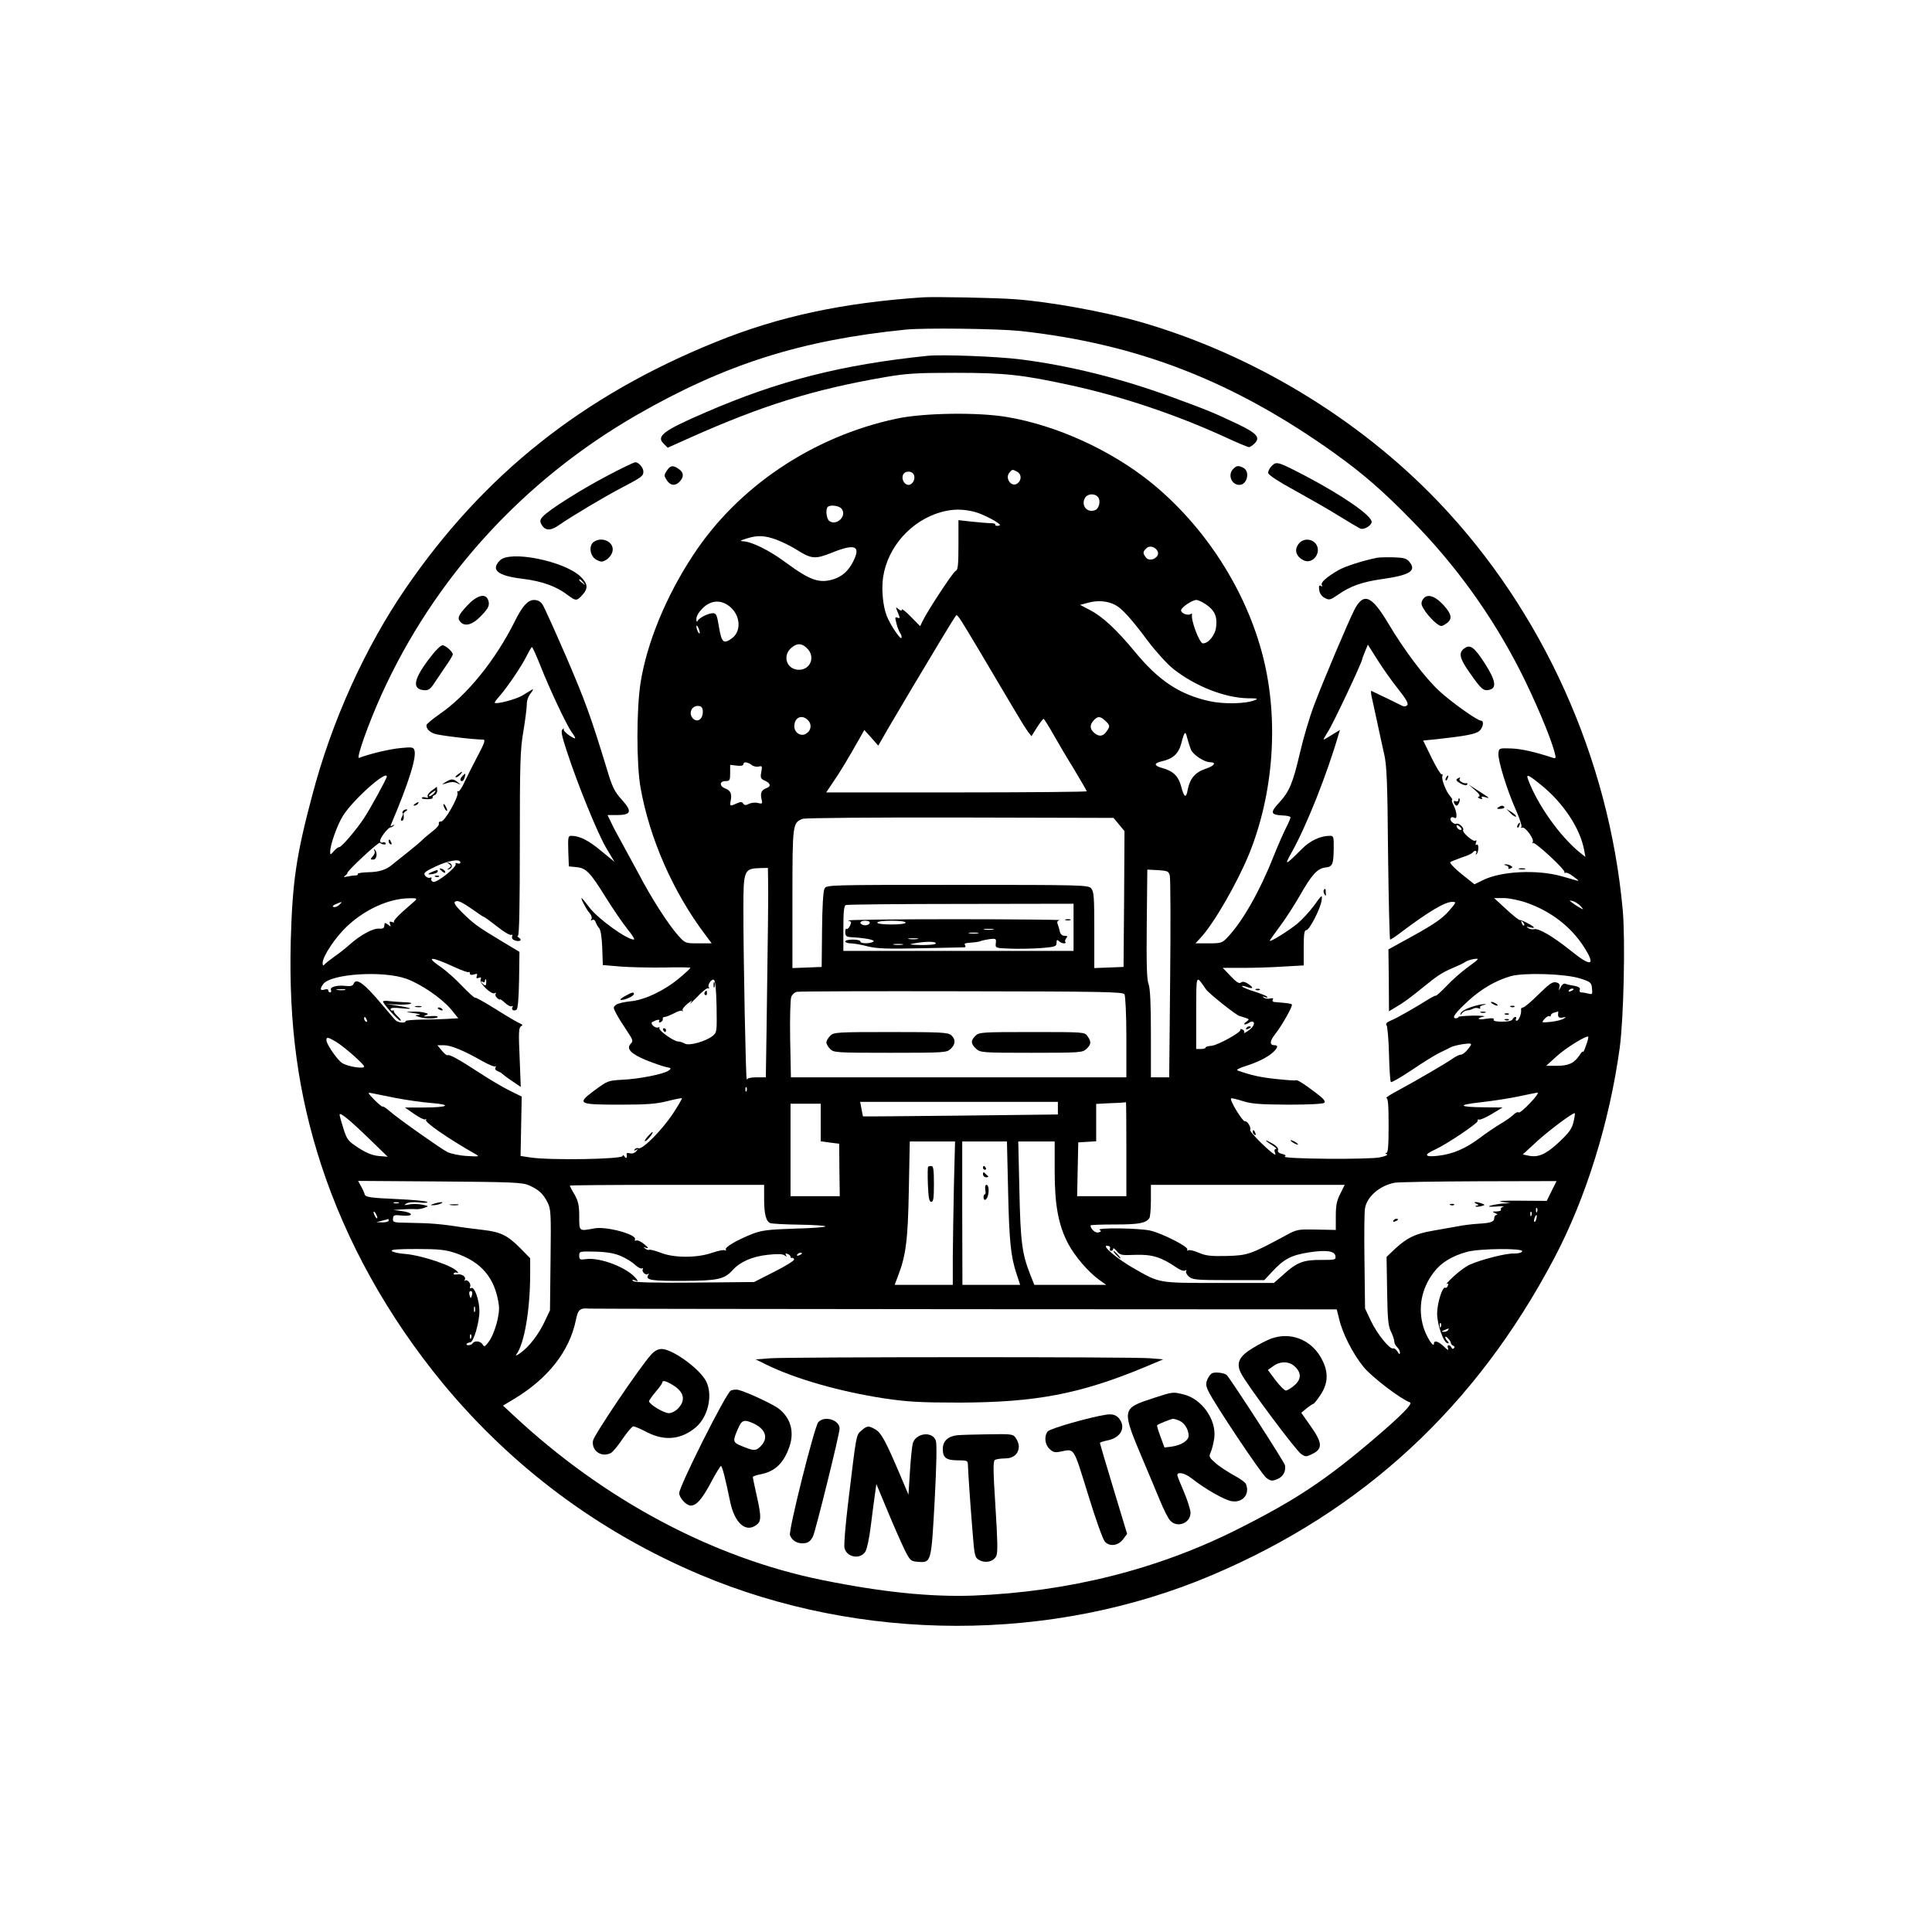 <?xml version="1.0" standalone="no"?>
<!DOCTYPE svg PUBLIC "-//W3C//DTD SVG 20010904//EN"
 "http://www.w3.org/TR/2001/REC-SVG-20010904/DTD/svg10.dtd">
<svg version="1.0" xmlns="http://www.w3.org/2000/svg"
 width="1024pt" height="1024pt" viewBox="0 0 1024 1024"
 preserveAspectRatio="xMidYMid meet">

<g transform="translate(0,1024) scale(0.1,-0.1)"
fill="#000000" stroke="none">
<path d="M4890 8664 c-426 -29 -761 -101 -1095 -236 -705 -285 -1231 -702
-1646 -1308 -215 -314 -391 -703 -494 -1095 -86 -323 -105 -459 -114 -774 -11
-443 39 -808 160 -1181 135 -414 355 -808 646 -1162 367 -444 827 -787 1361
-1013 855 -362 1870 -363 2717 -3 801 340 1398 893 1812 1678 169 319 294 723
348 1117 21 159 30 568 16 728 -73 807 -425 1588 -978 2166 -423 442 -989 783
-1580 953 -189 54 -481 107 -663 120 -104 8 -430 14 -490 10z m515 -178 c625
-68 1133 -266 1668 -648 153 -110 255 -198 413 -360 230 -234 422 -501 571
-793 75 -148 158 -342 182 -430 9 -33 8 -36 -7 -32 -97 32 -168 48 -222 50
-64 2 -65 2 -68 -26 -4 -35 47 -199 93 -301 19 -43 32 -82 29 -88 -4 -6 -2 -8
3 -5 15 9 66 -60 57 -76 -4 -6 -4 -9 1 -5 9 9 171 -141 167 -154 -1 -5 1 -7 6
-4 5 3 24 -6 43 -21 30 -22 31 -25 9 -18 -14 4 -47 13 -74 21 -129 36 -320 27
-416 -21 l-45 -22 -68 54 c-38 31 -65 59 -60 63 4 4 32 15 60 25 29 9 55 21
58 26 9 14 27 11 19 -3 -4 -7 -3 -9 2 -5 12 11 13 58 1 50 -6 -4 -8 0 -4 11 4
11 3 15 -4 10 -12 -7 -71 45 -64 57 7 11 -25 40 -36 33 -5 -3 -16 1 -24 10
-16 15 -4 33 15 21 15 -9 12 32 -5 65 -9 17 -12 30 -9 30 4 0 0 8 -8 18 -23
24 -50 93 -43 109 2 8 1 12 -4 9 -4 -3 -28 36 -53 87 l-45 92 71 7 c154 17
208 27 227 44 20 18 26 54 9 54 -19 0 -157 98 -221 157 -76 70 -186 216 -271
359 -89 149 -131 166 -180 71 -33 -65 -166 -379 -214 -507 -24 -63 -57 -176
-74 -250 -38 -163 -56 -205 -111 -265 -48 -52 -45 -64 19 -67 23 -1 42 -5 42
-10 0 -5 -11 -31 -25 -58 -13 -26 -43 -94 -65 -149 -73 -185 -165 -346 -243
-428 -29 -31 -35 -33 -101 -33 l-70 0 26 28 c71 75 198 296 261 452 128 320
155 706 72 1036 -89 355 -310 698 -600 931 -210 168 -495 298 -754 342 -152
27 -445 23 -589 -8 -444 -94 -843 -362 -1080 -726 -143 -217 -244 -465 -277
-674 -22 -141 -22 -434 0 -556 48 -270 173 -555 345 -782 l32 -43 -70 0 c-69
0 -70 0 -107 41 -52 58 -143 199 -209 326 -32 59 -74 137 -94 173 -20 36 -45
82 -54 103 l-18 37 49 0 c77 0 83 19 27 81 -40 44 -51 67 -81 168 -86 281
-113 354 -214 590 -60 138 -116 262 -125 276 -11 17 -25 25 -46 25 -32 0 -61
-32 -100 -110 -103 -208 -256 -397 -403 -497 -37 -26 -67 -51 -67 -57 0 -19
15 -35 43 -45 23 -9 207 -31 258 -31 13 0 7 -19 -30 -88 -25 -48 -57 -111 -70
-139 -13 -29 -28 -50 -32 -47 -5 3 -7 -1 -4 -8 7 -21 -68 -153 -87 -152 -9 1
-14 -4 -12 -11 3 -6 -11 -24 -31 -39 -19 -15 -46 -37 -58 -49 -12 -12 -49 -43
-82 -69 -33 -26 -67 -53 -75 -60 -33 -28 -70 -40 -128 -41 -33 -1 -58 -5 -56
-9 3 -5 -3 -8 -13 -8 -10 0 -29 -3 -43 -6 -17 -4 -21 -3 -12 4 8 5 14 12 13
15 0 12 166 167 173 160 10 -11 37 -12 30 -2 -3 5 -9 7 -14 4 -5 -3 -12 -1
-15 5 -7 11 41 75 56 75 4 0 11 4 16 9 5 6 2 6 -6 1 -10 -6 -13 -4 -8 6 93
219 137 358 123 394 -5 15 -15 16 -74 10 -56 -5 -165 -31 -219 -52 -17 -7 48
178 118 333 281 621 751 1137 1353 1484 468 269 870 397 1426 453 97 10 488 5
605 -7z m-14 -746 c23 -13 25 -43 3 -61 -31 -26 -70 25 -44 56 15 18 16 18 41
5z m-546 -20 c7 -23 -10 -50 -30 -50 -20 0 -37 27 -30 50 4 13 15 20 30 20 15
0 26 -7 30 -20z m975 -115 c15 -19 6 -61 -16 -69 -42 -16 -75 24 -54 64 13 24
52 27 70 5z m-1360 -61 c32 -38 -27 -95 -66 -64 -14 13 -19 61 -7 73 12 13 61
7 73 -9z m709 -18 c44 -12 131 -58 131 -69 0 -2 -7 -4 -15 -4 -8 0 -12 3 -10
7 2 4 -8 7 -23 7 -15 0 -60 4 -99 8 l-73 8 0 -132 c0 -108 -3 -133 -15 -137
-14 -6 -152 -216 -176 -268 l-12 -25 -48 49 c-27 28 -49 45 -49 39 0 -8 -6 -7
-17 2 -18 15 -18 16 3 -36 4 -11 2 -13 -9 -9 -14 5 -14 1 -5 -33 5 -21 15 -43
20 -50 5 -7 8 -18 6 -24 -4 -13 -60 70 -78 116 -21 54 -29 144 -19 208 25 160
150 299 308 343 62 17 115 17 180 0z m-1052 -147 c31 -12 77 -35 101 -50 82
-52 101 -54 187 -20 128 52 160 39 116 -47 -24 -47 -56 -76 -100 -91 -77 -25
-126 -8 -254 86 -87 65 -180 111 -227 114 -20 1 -18 4 15 14 58 19 97 18 162
-6z m2017 -58 c20 -32 -39 -65 -61 -35 -17 23 -16 29 3 48 15 16 45 9 58 -13z
m-224 -287 c35 -17 85 -72 173 -190 42 -56 102 -122 134 -148 117 -93 275
-155 398 -157 49 0 56 -2 36 -10 -50 -20 -165 -22 -242 -5 -157 35 -269 109
-395 263 -97 117 -171 186 -238 220 l-51 27 45 12 c49 13 100 9 140 -12z m481
3 c46 -31 61 -63 55 -117 -4 -45 -40 -90 -70 -90 -19 0 -65 124 -58 153 2 5
-2 6 -8 2 -15 -9 -50 4 -50 20 0 15 58 55 81 55 9 0 31 -10 50 -23z m-2522
-13 c57 -47 61 -132 9 -168 -43 -31 -53 -22 -67 59 -10 64 -15 75 -32 75 -26
0 -76 -26 -82 -42 -3 -7 -6 -2 -6 11 -1 14 13 37 33 57 44 44 99 47 145 8z
m1228 -78 c21 -32 147 -244 272 -456 34 -58 70 -116 80 -129 l18 -23 29 46
c16 25 32 46 35 46 3 0 25 -35 49 -77 24 -43 74 -128 112 -189 37 -62 68 -115
68 -118 0 -3 -311 -6 -690 -6 l-691 0 39 58 c37 54 77 121 136 225 l27 48 37
-41 37 -42 54 94 c30 51 88 149 129 218 41 69 109 182 151 252 42 70 78 128
81 128 3 0 15 -15 27 -34z m-1388 -61 c0 -5 -4 -3 -9 5 -5 8 -9 22 -9 30 0 16
17 -16 18 -35z m574 -87 c38 -44 10 -108 -48 -108 -65 0 -91 74 -40 117 31 27
59 24 88 -9z m3126 -208 c43 -54 57 -78 50 -87 -7 -8 -17 -9 -27 -4 -13 7
-132 65 -163 79 -4 2 -3 -14 2 -35 5 -21 18 -81 29 -133 11 -52 27 -126 36
-165 14 -58 18 -148 21 -527 3 -252 8 -458 11 -458 4 0 30 17 57 38 149 112
234 162 273 162 22 0 21 -3 -20 -50 -32 -37 -77 -68 -181 -126 l-138 -76 2
-164 1 -164 38 23 c40 23 80 53 140 102 76 62 104 81 159 104 31 13 61 27 68
33 7 5 27 12 45 15 31 4 30 2 -29 -41 -35 -25 -86 -70 -114 -100 -29 -30 -55
-54 -58 -53 -3 1 -17 -6 -31 -14 -71 -45 -179 -107 -208 -118 -22 -9 -29 -17
-23 -25 5 -6 11 -75 13 -153 2 -78 6 -144 10 -148 3 -4 53 25 110 63 56 38
123 80 148 92 25 12 52 25 61 30 9 5 38 12 64 16 39 5 46 4 40 -7 -18 -28 -40
-49 -53 -49 -7 0 -25 -9 -40 -19 -39 -28 -195 -118 -287 -168 -44 -23 -74 -43
-67 -43 9 0 12 -36 12 -145 0 -109 -3 -145 -12 -146 -8 0 -7 -3 2 -6 9 -4 -6
-11 -35 -17 -56 -13 -526 -9 -505 4 8 5 3 10 -15 14 -17 4 -25 12 -21 21 3 8
-8 22 -30 34 -19 11 -34 18 -34 16 0 -3 15 -14 33 -25 17 -11 27 -20 20 -20
-8 0 -10 -7 -6 -17 6 -16 5 -17 -13 -4 -43 33 -123 115 -118 122 7 13 -15 49
-28 46 -12 -2 -82 112 -73 121 2 3 31 -4 62 -14 48 -15 90 -18 240 -19 113 0
186 4 192 10 8 8 -5 23 -41 50 -68 52 -105 75 -111 69 -2 -2 -48 1 -102 7 -85
9 -131 19 -205 45 -9 4 8 13 40 23 67 21 118 47 148 74 25 24 28 37 8 37 -28
0 -27 21 2 58 38 48 96 152 89 158 -5 5 -19 7 -90 13 -11 0 -15 6 -11 13 5 7
1 9 -13 6 -12 -3 -27 -1 -34 4 -10 7 -9 8 6 3 13 -4 16 -3 10 3 -5 5 -36 17
-68 27 -32 10 -60 22 -63 26 -3 5 7 4 22 -1 36 -14 42 -6 10 15 -18 12 -30 14
-39 7 -9 -7 -24 2 -54 34 l-42 44 108 0 c59 0 156 3 214 7 l107 6 0 94 c0 71
3 93 14 93 16 0 76 115 81 159 4 31 2 30 -39 -27 -24 -33 -64 -76 -89 -97 -46
-38 -147 -101 -147 -91 0 2 24 36 53 75 29 38 77 113 107 165 62 109 92 143
135 148 38 4 43 17 44 101 1 62 -1 67 -20 67 -50 0 -106 -26 -149 -70 -88 -88
-95 -91 -55 -20 78 138 188 414 250 628 l7 23 -41 -25 c-22 -14 -43 -26 -45
-26 -3 0 8 19 23 43 24 35 181 368 181 383 0 3 7 21 15 41 l15 36 50 -79 c27
-43 76 -113 109 -154z m-4545 122 c49 -124 138 -313 165 -351 29 -40 26 -44
-13 -18 -18 12 -31 27 -28 32 3 6 0 5 -7 -1 -9 -8 -3 -36 23 -115 58 -178 165
-440 210 -515 l43 -72 -72 59 c-67 56 -114 79 -158 79 -16 0 -17 -9 -15 -81
l3 -81 39 -4 c52 -4 74 -27 157 -161 39 -62 90 -137 115 -168 25 -30 40 -55
34 -55 -38 0 -189 109 -236 170 -21 28 -39 50 -41 50 -7 0 23 -57 40 -77 11
-12 16 -27 12 -34 -5 -8 -4 -10 4 -5 6 4 14 0 18 -11 3 -10 12 -25 19 -33 8
-10 14 -50 16 -105 l3 -90 95 -8 c52 -4 157 -6 233 -5 75 2 137 1 136 -2 0 -3
-26 -27 -57 -53 -78 -66 -184 -117 -259 -124 -32 -3 -67 -11 -77 -18 -17 -13
-17 -15 0 -47 9 -18 34 -58 55 -89 34 -50 36 -58 22 -71 -25 -26 0 -53 79 -86
40 -16 88 -33 106 -37 31 -6 32 -8 15 -20 -26 -18 -155 -44 -245 -48 -75 -4
-79 -6 -148 -57 -95 -71 -87 -75 140 -75 137 0 191 4 248 19 40 10 75 17 76
15 2 -2 -20 -40 -49 -84 -60 -89 -160 -189 -181 -181 -7 3 -16 0 -20 -6 -5 -7
-2 -8 7 -3 12 7 12 6 1 -7 -7 -9 -21 -14 -33 -11 -11 3 -19 2 -18 -3 4 -21 -2
-28 -11 -14 -5 8 -10 10 -10 3 0 -17 -379 -24 -488 -8 l-53 8 3 157 3 158 -65
32 c-36 18 -109 61 -162 96 -111 72 -156 97 -166 91 -4 -3 -17 9 -30 24 l-24
29 35 0 c37 0 105 -28 203 -84 34 -19 65 -32 70 -28 4 4 4 1 0 -6 -4 -7 0 -15
11 -19 10 -4 20 -9 23 -13 3 -3 26 -21 53 -39 l47 -32 -6 156 c-6 128 -5 158
7 165 11 7 9 10 -6 16 -11 4 -67 37 -124 73 -58 36 -108 65 -113 63 -5 -1 -35
27 -69 62 -33 35 -82 79 -109 98 -89 60 -59 61 67 3 39 -18 74 -31 77 -27 3 3
6 0 6 -7 0 -8 7 -10 22 -6 16 6 20 4 15 -8 -4 -12 -2 -14 10 -10 12 5 15 2 10
-10 -7 -19 58 -81 75 -71 6 4 8 3 5 -3 -4 -6 0 -16 8 -23 8 -7 15 -10 15 -7 0
3 12 -5 26 -18 15 -14 31 -22 37 -18 5 3 7 1 3 -5 -8 -13 6 -23 21 -14 8 5 12
59 14 157 l2 150 -100 60 c-123 74 -146 91 -206 151 -33 33 -44 50 -35 55 14
9 35 -1 101 -47 26 -19 49 -34 52 -34 3 0 34 -23 70 -51 35 -28 69 -48 75 -44
5 3 7 0 4 -9 -3 -9 3 -17 16 -21 26 -8 40 3 20 15 -8 6 -10 10 -5 10 7 0 10
169 10 487 0 432 2 501 19 598 10 61 18 124 18 142 -1 18 8 43 21 59 12 15 15
24 7 19 -8 -5 -31 -19 -51 -31 -32 -20 -138 -48 -147 -39 -2 2 10 18 26 36 47
55 118 161 143 212 13 26 25 47 28 47 4 0 23 -44 45 -98z m861 -246 c0 -36
-26 -56 -49 -37 -31 26 -11 75 29 69 15 -2 20 -11 20 -32z m559 -45 c21 -23
14 -56 -14 -71 -27 -15 -60 8 -60 40 0 49 42 66 74 31z m1574 -1 c26 -25 27
-29 6 -58 -18 -26 -41 -28 -66 -5 -22 20 -23 41 -1 65 21 23 34 23 61 -2z
m454 -153 c11 -27 71 -67 102 -67 36 0 22 -20 -25 -35 -55 -19 -82 -51 -94
-111 -8 -47 -19 -42 -34 16 -15 57 -43 84 -103 100 -43 12 -43 25 0 35 57 12
88 40 102 91 18 69 23 73 32 34 5 -19 14 -48 20 -63z m-2329 -81 c10 -8 27
-12 38 -9 18 5 20 2 14 -29 -6 -30 -3 -36 19 -46 30 -13 34 -30 9 -39 -27 -10
-34 -25 -27 -57 6 -27 5 -28 -20 -22 -15 4 -36 1 -47 -5 -17 -8 -23 -8 -30 2
-6 10 -13 10 -34 1 -36 -17 -38 -16 -32 15 7 36 -1 53 -29 64 -32 12 -31 39 1
39 23 0 25 4 25 43 l0 43 35 -4 c21 -3 35 0 35 7 0 15 21 13 43 -3z m-1933
-62 c0 -11 -90 -175 -123 -224 -43 -64 -117 -150 -129 -150 -6 0 -19 -10 -29
-22 -18 -20 -19 -20 -19 -2 0 37 39 146 69 192 55 86 231 242 231 206z m6115
-42 c119 -95 209 -230 231 -346 l7 -38 -29 23 c-106 86 -224 252 -274 385 -13
34 -2 30 65 -24z m-2234 -212 l29 -35 -2 -360 -3 -360 -77 -3 -78 -3 0 202 c0
174 -2 205 -17 221 -15 17 -50 18 -709 18 -687 0 -693 0 -704 -20 -7 -13 -12
-99 -13 -218 l-2 -197 -77 -3 -78 -3 0 368 c0 398 1 402 54 423 11 5 387 8
835 7 l813 -2 29 -35z m1815 -27 c-7 -7 -26 7 -26 19 0 6 6 6 15 -2 9 -7 13
-15 11 -17z m-5306 -174 c0 -6 -7 -8 -16 -5 -8 3 -13 2 -9 -3 9 -15 -100 -102
-119 -95 -9 3 -13 11 -10 16 4 6 1 9 -7 6 -8 -3 -19 2 -26 11 -10 14 -2 21 55
48 67 32 132 43 132 22z m1631 -91 c2 -63 -1 -297 -8 -790 l-4 -258 -49 0
c-30 0 -50 -5 -52 -12 -5 -15 -18 640 -18 903 0 209 3 216 93 218 l37 1 1 -62z
m2129 22 c4 -14 5 -260 2 -548 l-5 -522 -48 0 -49 0 0 230 c0 161 -4 240 -12
263 -10 24 -12 107 -10 320 l3 288 56 -3 c51 -3 57 -6 63 -28z m-4000 -134
c-8 -7 -38 -34 -67 -59 -28 -25 -49 -49 -45 -53 4 -4 -1 -4 -10 -1 -13 5 -15
2 -11 -11 6 -15 5 -15 -10 -3 -9 7 -18 11 -18 7 -1 -3 -2 -12 -3 -18 -1 -8
-12 -12 -27 -10 -31 3 -99 -34 -154 -83 -22 -20 -60 -50 -85 -67 -25 -18 -48
-36 -52 -42 -5 -6 -8 -2 -8 10 0 35 67 136 130 195 96 90 222 147 330 148 38
1 42 -1 30 -13z m5892 -11 c126 -44 232 -125 300 -229 69 -106 44 -115 -69
-23 -91 73 -169 119 -192 112 -9 -2 -23 0 -31 6 -12 8 -10 9 8 4 12 -3 22 -4
22 -1 0 7 -62 40 -76 40 -6 1 -39 27 -73 59 l-62 57 51 0 c28 0 82 -11 122
-25z m285 -17 c18 -20 17 -21 -2 -10 -11 6 -29 17 -40 26 -20 15 -20 15 2 10
12 -4 30 -15 40 -26z m-6579 6 c-9 -9 -22 -14 -30 -11 -8 3 -4 8 12 15 35 15
37 14 18 -4z m3892 -119 l0 -125 -610 0 -610 0 0 119 c0 86 3 121 13 124 6 3
281 6 610 6 l597 1 0 -125z m2388 10 c-3 -3 -9 2 -12 12 -6 14 -5 15 5 6 7 -7
10 -15 7 -18z m-5923 -283 c78 -29 185 -102 235 -161 l39 -48 -52 -3 c-29 -2
-91 -4 -140 -4 -48 -1 -87 -4 -87 -8 0 -13 -40 -9 -54 5 -7 6 -38 44 -71 82
-95 114 -138 145 -151 110 -4 -10 -16 -13 -37 -11 -48 6 -89 -4 -83 -20 3 -8
1 -14 -4 -14 -6 0 -10 5 -10 11 0 6 -9 8 -20 4 -23 -7 -26 3 -7 29 40 55 318
73 442 28z m6220 2 c56 -18 60 -22 63 -53 3 -31 2 -33 -20 -27 -13 3 -29 6
-37 6 -7 0 -11 6 -8 14 4 10 -5 16 -29 21 -20 3 -41 8 -48 11 -7 3 -18 -5 -24
-18 -11 -21 -12 -21 -7 -2 4 16 0 23 -17 27 -19 5 -36 -7 -93 -63 -39 -39 -76
-70 -83 -70 -7 0 -12 -6 -10 -12 3 -20 -12 -58 -23 -58 -6 0 -7 5 -4 10 3 6 2
10 -4 10 -5 0 -11 -6 -14 -12 -2 -8 -23 -13 -54 -13 -34 0 -49 3 -46 11 3 8
-10 9 -42 4 -44 -7 -52 3 -10 12 11 3 -15 5 -57 5 -43 -1 -78 -4 -78 -7 0 -4
-7 -7 -14 -7 -24 0 -3 29 68 94 68 62 143 106 223 129 71 20 289 13 368 -12z
m-1982 -59 c16 -22 163 -139 177 -140 3 -1 16 -5 29 -9 24 -8 24 -9 6 -22 -21
-15 -8 -19 15 -5 8 6 17 8 22 5 12 -8 -2 -32 -29 -49 -14 -10 -23 -13 -19 -7
3 5 -1 13 -10 16 -8 3 -13 2 -10 -2 7 -12 -119 -82 -153 -85 -17 -1 -31 -5
-31 -9 0 -5 -11 -8 -25 -8 l-25 0 0 193 c1 211 -3 202 53 122z m-3816 36 c-1
-15 -4 -17 -14 -9 -15 12 -17 22 -3 13 6 -3 10 -1 10 4 0 6 2 11 4 11 3 0 4
-9 3 -19z m1221 -125 c2 -132 2 -138 -20 -156 -37 -30 -127 -55 -149 -41 -10
6 -26 11 -35 11 -22 0 -106 59 -99 71 3 5 0 6 -8 3 -15 -5 -43 21 -30 29 24
13 43 16 37 6 -4 -7 -1 -10 7 -7 8 3 13 11 12 17 -2 6 3 11 10 11 7 0 29 9 49
19 19 11 39 17 44 13 4 -4 5 -2 2 3 -3 6 9 21 26 35 25 20 28 20 16 4 -8 -11
6 2 33 30 26 28 53 50 60 48 6 -2 9 0 5 3 -11 11 11 47 25 42 8 -2 13 -46 15
-141z m-1970 87 c-10 -2 -28 -2 -40 0 -13 2 -5 4 17 4 22 1 32 -1 23 -4z
m6512 3 c0 -2 -7 -7 -16 -10 -8 -3 -12 -2 -9 4 6 10 25 14 25 6z m-2380 -26
c5 -8 10 -111 10 -228 l0 -212 -889 0 -889 0 -4 203 c-2 111 1 212 6 224 5 12
18 24 30 26 11 3 405 4 874 3 746 -1 854 -3 862 -16z m2299 -97 c-4 -23 3 -31
24 -26 19 4 19 3 5 -6 -9 -6 -39 -14 -68 -17 -51 -5 -51 -5 -34 15 10 11 21
18 26 15 4 -3 8 -1 8 5 0 5 8 12 18 14 9 3 18 5 20 6 1 0 1 -2 1 -6z m-6315
-39 c3 -8 2 -12 -4 -9 -6 3 -10 10 -10 16 0 14 7 11 14 -7z m6462 -136 c-8
-23 -15 -38 -16 -33 0 6 -9 -3 -19 -19 -28 -42 -58 -55 -121 -55 l-55 0 55 50
c48 44 159 113 168 104 2 -2 -3 -23 -12 -47z m-6626 21 c46 -28 150 -120 150
-132 0 -14 -89 0 -117 19 -26 17 -83 100 -83 121 0 18 9 16 50 -8z m2177 -261
c-3 -8 -6 -5 -6 6 -1 11 2 17 5 13 3 -3 4 -12 1 -19z m-1862 -37 c55 -11 140
-23 189 -27 116 -9 92 -24 -38 -24 l-100 0 49 -34 c27 -19 53 -32 59 -29 6 3
8 3 4 -2 -11 -11 113 -97 262 -182 23 -13 20 -14 -45 -10 -39 2 -85 12 -104
21 -41 22 -259 176 -305 216 -18 16 -35 27 -38 25 -2 -3 -22 14 -44 36 -36 37
-37 40 -14 35 14 -3 70 -14 125 -25z m6014 -28 c-30 -32 -57 -54 -60 -49 -4 4
-16 -1 -27 -12 -11 -11 -42 -33 -68 -48 -27 -16 -76 -49 -109 -74 -77 -58
-144 -87 -224 -96 -70 -8 -77 5 -17 32 60 27 231 141 228 153 -1 7 2 10 7 7 5
-3 35 10 67 29 l58 35 -95 1 c-141 1 -149 13 -18 27 63 7 152 21 199 31 47 10
91 19 99 20 8 0 -10 -25 -40 -56z m-2502 -26 l0 -34 -516 -6 c-283 -3 -516 -5
-517 -4 -1 1 -4 19 -8 40 l-7 37 524 0 524 0 0 -33z m363 -217 l0 -250 -130 0
-131 0 3 143 3 142 48 3 47 3 0 99 0 99 78 4 c42 1 78 4 80 5 1 1 2 -110 2
-248z m-1620 140 l0 -99 49 -7 49 -6 1 -139 2 -139 -131 0 -130 0 0 245 0 245
80 0 80 0 0 -100z m-2393 -86 l98 -95 -48 4 c-33 3 -65 16 -107 43 -55 36 -61
43 -80 103 -11 35 -20 67 -20 73 0 16 54 -28 157 -128z m6386 104 c-9 -50 -23
-69 -89 -130 -64 -58 -103 -74 -154 -63 l-29 6 77 71 c63 57 184 148 198 148
2 0 1 -15 -3 -32z m-3287 -350 c-3 -128 -5 -299 -6 -380 l0 -148 -154 0 -154
0 18 48 c42 109 52 190 57 455 l5 257 120 0 120 0 -6 -232z m287 -25 c6 -272
14 -352 45 -445 l19 -58 -153 0 -153 0 -1 380 0 380 118 0 119 0 6 -257z m247
100 c0 -183 20 -287 72 -386 36 -67 105 -147 162 -189 l39 -28 -190 0 -191 0
-21 53 c-44 112 -52 171 -58 445 l-6 262 97 0 96 0 0 -157z m-2785 -76 c51
-23 73 -43 97 -90 18 -35 19 -57 16 -305 l-3 -267 -28 -59 c-32 -69 -83 -135
-130 -168 -17 -12 -27 -16 -21 -8 43 56 74 238 74 428 l0 83 -52 53 c-68 68
-103 86 -197 97 -42 5 -85 11 -96 12 -130 20 -176 24 -302 26 -77 1 -82 2 -80
22 1 19 6 21 50 16 62 -5 59 16 -4 24 l-44 6 50 3 c28 2 60 2 71 1 12 -1 32 3
45 8 23 8 22 9 -14 16 -21 4 -52 5 -70 1 -26 -5 -29 -4 -13 5 11 7 39 9 68 6
27 -4 46 -2 43 2 -2 5 -77 12 -166 16 -136 6 -161 10 -166 24 -2 9 -11 29 -20
44 l-15 28 434 -3 c390 -3 437 -5 473 -21z m5419 -29 l-26 -53 -141 1 c-90 1
-125 -1 -97 -6 l45 -7 -40 -2 c-22 -2 -51 -7 -65 -11 -17 -6 -8 -7 30 -5 30 3
47 2 37 -1 -9 -3 -15 -10 -12 -15 4 -5 -6 -9 -22 -10 -25 0 -26 -1 -8 -9 11
-5 14 -9 8 -9 -7 -1 -13 -7 -13 -15 0 -22 -16 -28 -83 -32 -34 -2 -84 -8 -112
-14 -27 -5 -86 -15 -130 -23 -93 -16 -135 -36 -200 -95 l-46 -44 3 -181 c2
-149 6 -188 21 -216 9 -19 17 -42 17 -51 0 -10 7 -23 15 -30 8 -7 15 -20 15
-29 -1 -12 -3 -11 -13 5 -7 12 -17 19 -23 17 -18 -6 -84 75 -118 146 l-31 66
-3 250 c-2 137 -1 264 3 282 11 61 77 118 155 134 19 4 221 7 447 8 l413 1
-26 -52z m-4174 -42 c0 -81 10 -120 33 -129 9 -3 77 -7 152 -8 74 -1 138 -5
140 -9 3 -4 -71 -10 -163 -12 -145 -5 -175 -9 -227 -29 -82 -33 -145 -70 -138
-82 3 -6 1 -7 -4 -4 -6 4 -36 -2 -68 -13 -80 -28 -203 -28 -273 0 -29 11 -57
18 -61 16 -4 -3 -13 0 -21 6 -12 8 -11 9 5 4 15 -4 12 1 -10 19 -16 14 -36 23
-43 20 -7 -3 -10 0 -7 5 16 26 -152 72 -216 59 -81 -15 -79 -17 -79 64 0 58
-5 80 -25 116 -14 23 -25 45 -25 47 0 2 232 4 515 4 l515 0 0 -74z m3054 27
c-19 -36 -24 -62 -24 -119 l0 -73 -102 2 c-99 2 -105 1 -163 -31 -187 -101
-202 -106 -313 -109 -83 -2 -111 1 -148 17 -25 11 -51 17 -56 13 -6 -3 -8 -2
-5 4 9 14 -137 88 -198 101 -62 13 -285 16 -267 3 11 -6 9 -9 -6 -13 -16 -5
-42 18 -42 37 0 3 59 5 131 5 125 0 163 7 181 34 4 6 8 48 8 94 l0 82 514 0
513 0 -23 -47z m-4991 -50 c-7 -2 -19 -2 -25 0 -7 3 -2 5 12 5 14 0 19 -2 13
-5z m6034 -45 c-3 -8 -6 -5 -6 6 -1 11 2 17 5 13 3 -3 4 -12 1 -19z m-6147
-33 c0 -5 -5 -3 -10 5 -5 8 -10 20 -10 25 0 6 5 3 10 -5 5 -8 10 -19 10 -25z
m6117 13 c-3 -8 -6 -5 -6 6 -1 11 2 17 5 13 3 -3 4 -12 1 -19z m26 -18 c-3
-12 -8 -19 -11 -16 -5 6 5 36 12 36 2 0 2 -9 -1 -20z m-6083 -10 c0 -5 -15 -9
-32 -9 l-33 1 30 8 c17 4 31 8 33 9 1 0 2 -3 2 -9z m3823 -147 c-3 -7 0 -13 6
-13 6 0 11 5 11 11 0 6 8 1 19 -12 17 -22 25 -23 99 -20 87 3 137 -12 214 -65
21 -15 42 -23 49 -18 7 4 10 3 6 -3 -4 -6 3 -19 14 -29 19 -17 39 -19 211 -19
l189 0 42 45 c62 67 100 87 194 102 91 14 137 8 141 -19 3 -20 0 -21 -75 -21
-94 1 -130 -13 -199 -76 l-52 -46 -291 0 c-325 0 -312 -2 -451 77 -88 50 -174
123 -142 120 12 0 18 -6 15 -14z m-3471 -24 c140 -47 212 -132 232 -276 7 -49
-23 -156 -56 -198 -18 -23 -22 -25 -30 -11 -10 18 -43 22 -53 6 -3 -5 -13 -10
-22 -10 -9 0 -13 3 -9 8 4 4 12 7 18 7 18 0 49 106 49 166 0 59 -27 133 -44
122 -6 -4 -8 0 -5 8 6 16 -16 41 -28 31 -4 -4 -4 -2 -1 4 10 17 -16 34 -42 29
-12 -2 -19 0 -16 6 4 5 11 6 17 3 6 -4 8 -2 4 4 -19 31 -187 88 -280 96 -32 2
-63 9 -69 15 -8 8 29 11 131 11 118 0 153 -4 204 -21z m5656 9 c-3 -8 -20 -12
-44 -12 -40 2 -171 -31 -234 -59 -19 -8 -57 -36 -85 -62 -27 -25 -44 -44 -38
-40 9 4 11 1 7 -9 -3 -9 -9 -14 -13 -11 -15 9 -43 -78 -44 -136 0 -61 35 -159
57 -159 6 0 5 5 -2 12 -7 7 -12 16 -12 21 0 5 7 2 15 -7 8 -8 15 -19 15 -24 0
-6 6 -12 13 -15 7 -2 8 -8 3 -13 -5 -5 -11 -4 -13 4 -3 6 -9 12 -15 12 -6 0
-7 -8 -3 -17 4 -12 -3 -9 -22 10 -31 29 -53 35 -53 15 -1 -25 -40 38 -55 86
-31 101 -12 206 54 292 38 51 96 87 177 109 66 18 297 20 292 3z m-4776 -26
c26 -11 60 -32 74 -46 15 -14 32 -22 37 -19 6 3 7 1 4 -4 -8 -13 17 -36 28
-25 5 4 5 1 0 -7 -15 -26 20 -31 190 -30 181 1 215 9 259 58 39 43 102 71 183
80 54 6 82 5 92 -3 11 -8 13 -8 7 1 -5 9 -2 11 8 7 9 -3 16 -10 16 -15 0 -5 3
-8 8 -6 4 1 9 -2 11 -8 3 -5 -44 -35 -104 -65 l-108 -55 -315 -3 c-220 -2
-318 1 -326 8 -8 8 -6 9 9 4 18 -7 19 -6 6 10 -48 59 -194 114 -268 102 -29
-4 -33 -2 -33 19 0 23 2 23 88 21 62 -2 101 -9 134 -24z m958 14 c0 -2 -7 -7
-16 -10 -8 -3 -12 -2 -9 4 6 10 25 14 25 6z m-1748 -218 c-2 -10 -6 -18 -7
-18 -1 0 -5 8 -7 18 -3 11 0 19 7 19 7 0 10 -8 7 -19z m15 -90 c-3 -7 -5 -2
-5 12 0 14 2 19 5 13 2 -7 2 -19 0 -25z m2598 13 l1970 -1 13 -52 c17 -74 72
-183 129 -253 42 -52 196 -170 246 -188 17 -6 -44 -68 -183 -187 -262 -224
-422 -330 -726 -483 -426 -215 -900 -334 -1405 -354 -227 -8 -483 18 -799 82
-583 118 -1160 426 -1639 874 l-55 51 60 36 c179 108 292 252 326 416 12 59
21 66 73 62 11 -1 907 -2 1990 -3z m2522 -93 c-3 -8 -6 -5 -6 6 -1 11 2 17 5
13 3 -3 4 -12 1 -19z m38 -18 c-3 -5 -14 -10 -23 -9 -14 0 -13 2 3 9 27 11 27
11 20 0z m-5178 -42 c-3 -8 -6 -5 -6 6 -1 11 2 17 5 13 3 -3 4 -12 1 -19z"/>
<path d="M4915 8354 c-454 -47 -789 -132 -1176 -300 -223 -96 -262 -126 -222
-165 l22 -22 118 53 c383 171 656 256 1033 321 116 20 169 23 375 23 261 0
353 -10 610 -66 267 -58 554 -154 817 -274 64 -30 122 -54 128 -54 5 0 19 9
30 20 31 31 12 53 -87 101 -131 62 -162 75 -348 143 -267 99 -550 169 -805
201 -124 16 -418 27 -495 19z"/>
<path d="M3220 7719 c-141 -74 -312 -182 -343 -217 -15 -16 -16 -25 -8 -40 19
-36 49 -37 94 -5 63 44 238 149 336 200 103 54 111 60 111 84 0 20 -25 49 -43
49 -7 0 -73 -32 -147 -71z"/>
<path d="M6740 7770 c-12 -12 -20 -29 -18 -38 2 -10 60 -48 138 -90 74 -41
180 -101 234 -135 55 -34 108 -65 117 -69 19 -7 59 17 59 36 0 33 -149 137
-350 243 -148 77 -154 79 -180 53z"/>
<path d="M3534 7745 c-15 -23 -15 -27 0 -50 19 -30 46 -32 69 -7 23 25 21 48
-5 66 -31 22 -45 20 -64 -9z"/>
<path d="M6536 7754 c-30 -30 -9 -84 33 -84 41 0 58 70 22 90 -27 14 -37 13
-55 -6z"/>
<path d="M3146 7367 c-28 -21 -18 -78 17 -95 24 -12 31 -11 52 2 14 9 28 28
31 42 13 50 -55 84 -100 51z"/>
<path d="M6887 7362 c-29 -32 -21 -69 21 -91 48 -25 98 38 68 84 -20 30 -65
33 -89 7z"/>
<path d="M2650 7270 c-51 -51 -13 -82 122 -98 102 -13 176 -39 237 -86 43 -32
48 -32 77 0 33 35 30 61 -10 99 -88 82 -372 139 -426 85z m441 -117 c13 -16
12 -17 -3 -4 -10 7 -18 15 -18 17 0 8 8 3 21 -13z"/>
<path d="M7300 7284 c-71 -14 -170 -45 -206 -66 -64 -37 -96 -66 -88 -79 5 -8
3 -9 -5 -4 -9 5 -12 -1 -9 -21 2 -18 12 -34 29 -43 24 -13 29 -12 74 19 64 44
123 65 225 80 152 21 189 44 151 91 -15 19 -29 23 -82 25 -35 1 -75 0 -89 -2z"/>
<path d="M2476 7030 c-48 -51 -54 -68 -34 -88 24 -24 63 -13 105 31 44 44 51
61 39 90 -15 34 -60 21 -110 -33z"/>
<path d="M7539 7059 c-9 -18 -6 -28 17 -62 16 -22 41 -49 56 -60 25 -19 28
-19 52 -3 36 23 32 50 -15 101 -48 51 -90 61 -110 24z"/>
<path d="M2286 6763 c-93 -118 -106 -175 -40 -181 23 -2 33 4 51 30 12 18 40
59 62 92 23 32 41 63 41 67 0 15 -39 49 -55 49 -8 0 -35 -25 -59 -57z"/>
<path d="M7762 6804 c-33 -23 -27 -53 28 -130 61 -88 73 -98 105 -90 39 10 32
50 -24 138 -57 88 -78 104 -109 82z"/>
<path d="M2426 6135 c-11 -8 -15 -15 -9 -15 6 0 16 7 23 15 16 19 11 19 -14 0z"/>
<path d="M2452 6128 c-14 -14 -16 -28 -3 -28 5 0 11 9 14 20 6 23 5 24 -11 8z"/>
<path d="M7665 6119 c-4 -6 -5 -12 -2 -15 2 -3 7 2 10 11 7 17 1 20 -8 4z"/>
<path d="M7723 6112 c-8 -5 -2 -13 17 -24 18 -10 32 -13 36 -7 3 5 2 9 -3 8
-15 -4 -43 13 -37 22 6 11 3 11 -13 1z"/>
<path d="M2360 6094 c-17 -11 -19 -13 -5 -9 35 12 50 13 70 3 20 -9 20 -9 1 6
-24 20 -34 19 -66 0z"/>
<path d="M7818 6052 c22 -19 29 -31 21 -34 -9 -3 -7 -6 5 -11 11 -4 15 -3 10
4 -4 8 1 9 17 4 30 -9 27 -6 -36 34 l-50 32 33 -29z"/>
<path d="M2287 6049 c-15 -11 -24 -26 -20 -32 4 -6 0 -8 -10 -4 -9 3 -19 3
-21 -2 -3 -4 10 -7 29 -7 18 0 31 4 28 8 -2 5 2 11 11 14 8 3 14 14 13 25 -1
10 -1 19 -2 19 0 0 -12 -10 -28 -21z m13 -14 c-7 -8 -18 -15 -24 -15 -6 0 -2
7 8 15 25 19 32 19 16 0z"/>
<path d="M7730 6001 c0 -7 -7 -11 -14 -8 -10 4 -13 1 -9 -9 3 -7 9 -14 13 -14
10 0 22 31 15 38 -3 3 -5 0 -5 -7z"/>
<path d="M2200 5980 c-9 -6 -10 -10 -3 -10 6 0 15 5 18 10 8 12 4 12 -15 0z"/>
<path d="M2350 5975 c0 -5 5 -17 10 -25 5 -8 10 -10 10 -5 0 6 -5 17 -10 25
-5 8 -10 11 -10 5z"/>
<path d="M7941 5961 c-10 -7 -7 -9 12 -8 14 1 23 5 20 10 -6 9 -15 9 -32 -2z"/>
<path d="M2135 5940 c-3 -5 -4 -10 0 -10 3 0 1 -9 -5 -20 -7 -14 -7 -20 0 -20
9 0 12 14 9 36 0 4 5 11 13 15 9 6 9 9 1 9 -6 0 -15 -4 -18 -10z"/>
<path d="M8007 5929 c12 -12 25 -20 28 -17 3 3 -7 13 -22 23 l-28 17 22 -23z"/>
<path d="M8045 5869 c-4 -6 -5 -12 -2 -15 2 -3 7 2 10 11 7 17 1 20 -8 4z"/>
<path d="M2060 5781 c0 -6 4 -13 10 -16 6 -3 7 1 4 9 -7 18 -14 21 -14 7z"/>
<path d="M1984 5732 c5 -8 1 -21 -8 -30 -14 -16 -14 -18 2 -18 19 0 25 37 8
53 -5 5 -6 3 -2 -5z"/>
<path d="M7983 5653 c9 -2 15 -9 12 -14 -3 -5 1 -6 10 -2 13 5 14 7 3 14 -7 5
-20 8 -28 8 -11 -1 -10 -3 3 -6z"/>
<path d="M8053 5633 c9 -2 23 -2 30 0 6 3 -1 5 -18 5 -16 0 -22 -2 -12 -5z"/>
<path d="M7016 5522 c-2 -4 -1 -14 4 -22 7 -11 9 -9 7 8 -1 24 -3 26 -11 14z"/>
<path d="M6658 4993 c7 -3 16 -2 19 1 4 3 -2 6 -13 5 -11 0 -14 -3 -6 -6z"/>
<path d="M6640 4241 c0 -6 4 -13 10 -16 6 -3 7 1 4 9 -7 18 -14 21 -14 7z"/>
<path d="M6840 4196 c0 -3 9 -10 20 -16 11 -6 20 -8 20 -6 0 3 -9 10 -20 16
-11 6 -20 8 -20 6z"/>
<path d="M3310 4959 c-20 -11 -27 -19 -18 -19 23 0 68 21 68 32 0 12 -11 9
-50 -13z"/>
<path d="M3431 4214 c-13 -15 -17 -24 -10 -22 12 4 46 48 37 48 -2 0 -15 -12
-27 -26z"/>
<path d="M2380 5661 c13 -10 13 -12 0 -22 -13 -9 -13 -10 0 -6 8 2 15 10 15
17 0 7 -7 15 -15 17 -13 4 -13 3 0 -6z"/>
<path d="M2330 5636 c0 -2 7 -9 15 -16 9 -7 15 -8 15 -2 0 5 -7 12 -15 16 -8
3 -15 4 -15 2z"/>
<path d="M2293 5620 c-30 -12 -29 -18 2 -12 14 2 25 8 25 13 0 5 -1 9 -2 8 -2
0 -13 -4 -25 -9z"/>
<path d="M2308 5593 c7 -3 16 -2 19 1 4 3 -2 6 -13 5 -11 0 -14 -3 -6 -6z"/>
<path d="M4495 5361 c18 -5 19 -9 10 -28 -7 -13 -15 -20 -18 -16 -4 3 -7 -5
-7 -18 0 -19 6 -24 27 -26 78 -4 135 -15 122 -24 -19 -12 -69 -11 -69 1 0 6
-18 10 -40 10 -22 0 -40 -4 -40 -10 0 -5 13 -10 29 -10 16 0 57 -7 90 -16 50
-12 102 -14 284 -10 122 3 226 5 230 5 5 1 5 6 2 11 -6 10 -4 11 43 15 15 1
34 4 42 8 8 3 30 7 48 10 30 3 33 2 30 -22 -3 -26 -2 -26 77 -29 44 -2 117 0
163 3 75 6 82 9 82 28 0 16 3 18 12 9 7 -7 19 -12 27 -12 8 0 11 3 8 7 -4 3
-2 12 4 20 9 10 7 13 -9 13 -12 0 -21 8 -25 23 -2 12 -8 29 -11 39 -5 11 -2
18 11 21 10 2 -243 5 -562 5 -319 0 -571 -3 -560 -7z m115 -10 c0 -12 -21 -19
-37 -13 -22 8 -14 22 12 22 14 0 25 -4 25 -9z m190 -1 c0 -6 -32 -10 -75 -10
-43 0 -75 4 -75 10 0 6 32 10 75 10 43 0 75 -4 75 -10z m463 -37 c-13 -2 -33
-2 -45 0 -13 2 -3 4 22 4 25 0 35 -2 23 -4z m-80 -20 c-13 -2 -33 -2 -45 0
-13 2 -3 4 22 4 25 0 35 -2 23 -4z m-320 -30 c-13 -2 -33 -2 -45 0 -13 2 -3 4
22 4 25 0 35 -2 23 -4z m97 -23 c0 -6 -32 -9 -77 -9 -65 2 -71 3 -38 9 62 11
115 11 115 0z m-177 -7 c-13 -2 -33 -2 -45 0 -13 2 -3 4 22 4 25 0 35 -2 23
-4z"/>
<path d="M5648 5363 c6 -2 18 -2 25 0 6 3 1 5 -13 5 -14 0 -19 -2 -12 -5z"/>
<path d="M2030 4932 c0 -12 81 -102 92 -102 6 0 -1 11 -15 24 -15 14 -23 26
-19 29 4 2 1 2 -5 1 -7 -2 -13 2 -13 7 0 8 19 9 58 5 71 -7 57 1 -23 14 l-60
9 55 -3 c30 -2 64 0 74 3 13 5 2 8 -30 9 -27 1 -64 4 -81 6 -18 3 -33 1 -33
-2z"/>
<path d="M2203 4903 c9 -2 23 -2 30 0 6 3 -1 5 -18 5 -16 0 -22 -2 -12 -5z"/>
<path d="M2320 4896 c0 -2 7 -7 16 -10 8 -3 12 -2 9 4 -6 10 -25 14 -25 6z"/>
<path d="M2195 4870 c28 -4 39 -8 25 -9 -24 -3 -24 -3 5 -12 33 -10 95 -9 95
2 0 4 -19 5 -42 3 -29 -3 -37 -2 -24 4 19 8 18 9 -5 15 -13 4 -42 6 -64 5 -39
-1 -39 -1 10 -8z"/>
<path d="M7910 4920 c8 -5 20 -10 25 -10 6 0 3 5 -5 10 -8 5 -19 10 -25 10 -5
0 -3 -5 5 -10z"/>
<path d="M7796 4902 c-27 -9 -51 -24 -54 -32 -3 -13 -2 -13 6 -1 6 8 19 15 29
16 10 0 24 5 31 9 7 4 20 5 28 2 8 -3 12 -2 9 3 -3 5 5 12 17 14 19 4 20 4 3
5 -11 0 -42 -7 -69 -16z"/>
<path d="M8008 4903 c7 -3 16 -2 19 1 4 3 -2 6 -13 5 -11 0 -14 -3 -6 -6z"/>
<path d="M7848 4873 c6 -2 18 -2 25 0 6 3 1 5 -13 5 -14 0 -19 -2 -12 -5z"/>
<path d="M7978 4863 c7 -3 16 -2 19 1 4 3 -2 6 -13 5 -11 0 -14 -3 -6 -6z"/>
<path d="M7978 4833 c7 -3 16 -2 19 1 4 3 -2 6 -13 5 -11 0 -14 -3 -6 -6z"/>
<path d="M6605 4790 c-3 -6 1 -7 9 -4 18 7 21 14 7 14 -6 0 -13 -4 -16 -10z"/>
<path d="M3782 5020 c0 -14 2 -19 5 -12 2 6 2 18 0 25 -3 6 -5 1 -5 -13z"/>
<path d="M3735 4981 c-3 -5 -2 -12 3 -15 5 -3 9 1 9 9 0 17 -3 19 -12 6z"/>
<path d="M3515 4780 c3 -5 8 -10 11 -10 2 0 4 5 4 10 0 6 -5 10 -11 10 -5 0
-7 -4 -4 -10z"/>
<path d="M4400 4750 c-11 -11 -20 -27 -20 -35 0 -8 9 -24 20 -35 19 -19 33
-20 318 -20 286 0 299 1 320 20 27 25 28 51 4 73 -16 15 -54 17 -320 17 -289
0 -303 -1 -322 -20z"/>
<path d="M5170 4750 c-26 -26 -25 -42 3 -68 23 -21 30 -22 293 -22 258 0 271
1 292 20 26 25 27 38 6 68 -15 22 -17 22 -295 22 -266 0 -280 -1 -299 -20z"/>
<path d="M4919 4056 c-2 -2 -3 -45 -1 -95 3 -71 7 -91 18 -91 11 0 14 19 14
95 0 73 -3 95 -13 95 -8 0 -16 -2 -18 -4z"/>
<path d="M5210 4050 c0 -5 5 -10 11 -10 5 0 7 5 4 10 -3 6 -8 10 -11 10 -2 0
-4 -4 -4 -10z"/>
<path d="M5210 4017 c0 -10 8 -17 18 -17 9 0 13 4 7 8 -5 4 -13 11 -17 16 -5
5 -8 2 -8 -7z"/>
<path d="M5222 3935 c3 -14 2 -25 -2 -25 -4 0 -7 -7 -7 -15 0 -20 13 -19 21 1
10 26 7 64 -5 64 -7 0 -9 -10 -7 -25z"/>
<path d="M2300 3860 c-20 -6 -21 -8 -5 -8 11 0 29 3 40 8 25 11 -1 11 -35 0z"/>
<path d="M2388 3853 c12 -2 30 -2 40 0 9 3 -1 5 -23 4 -22 0 -30 -2 -17 -4z"/>
<path d="M7825 3860 c12 -5 14 -9 6 -9 -8 -1 -12 -3 -10 -6 3 -2 16 -1 29 2
22 6 23 7 4 14 -27 11 -54 10 -29 -1z"/>
<path d="M7688 3853 c7 -3 16 -2 19 1 4 3 -2 6 -13 5 -11 0 -14 -3 -6 -6z"/>
<path d="M7385 3770 c-3 -6 1 -7 9 -4 18 7 21 14 7 14 -6 0 -13 -4 -16 -10z"/>
<path d="M5915 3590 c10 -11 20 -20 23 -20 3 0 -3 9 -13 20 -10 11 -20 20 -23
20 -3 0 3 -9 13 -20z"/>
<path d="M6737 3145 c-21 -8 -65 -30 -97 -50 -73 -44 -90 -80 -62 -134 28 -57
291 -410 319 -428 22 -15 27 -15 57 0 57 27 56 58 -5 145 l-52 74 29 24 c16
13 32 23 36 24 3 0 20 21 37 47 44 66 43 129 -1 203 -56 93 -161 131 -261 95z
m128 -150 c34 -33 32 -67 -6 -99 -17 -14 -36 -26 -44 -26 -7 0 -31 24 -54 54
l-41 55 28 20 c38 28 87 27 117 -4z"/>
<path d="M3452 3061 c-57 -61 -304 -427 -309 -457 -9 -54 46 -91 95 -65 10 5
38 39 62 75 25 36 50 66 57 66 7 0 40 -14 74 -32 93 -47 180 -38 257 27 64 54
91 168 56 241 -31 66 -179 174 -237 174 -19 0 -38 -10 -55 -29z m114 -162 c59
-36 70 -79 29 -123 -14 -15 -35 -26 -50 -26 -27 0 -104 47 -105 63 0 5 16 27
35 50 19 22 35 44 35 49 0 14 21 9 56 -13z"/>
<path d="M4085 3041 l-80 -6 55 -27 c154 -76 392 -144 628 -180 122 -18 190
-22 397 -22 403 1 638 45 980 187 l100 42 -70 6 c-87 8 -1900 7 -2010 0z"/>
<path d="M6428 2963 c-9 -2 -21 -17 -28 -33 -10 -23 -9 -35 5 -64 32 -67 281
-440 307 -459 23 -17 31 -18 57 -7 31 12 47 40 42 73 -2 16 -287 456 -309 479
-10 10 -54 17 -74 11z"/>
<path d="M3874 2870 c-24 -9 -274 -507 -274 -544 0 -25 38 -66 61 -66 30 0 59
33 106 120 26 50 51 90 54 90 7 0 24 -68 50 -194 23 -106 79 -158 133 -122 32
20 33 42 6 162 -11 49 -20 92 -20 95 0 4 17 10 37 14 81 15 127 59 158 150 26
78 5 151 -59 200 -31 23 -165 86 -211 98 -11 3 -29 2 -41 -3z m123 -176 c65
-32 77 -81 30 -124 -22 -21 -35 -20 -99 7 -44 18 -45 25 -18 87 21 51 33 55
87 30z"/>
<path d="M6117 2831 c-176 -58 -175 -54 -52 -346 26 -60 63 -150 83 -198 20
-48 44 -97 55 -107 37 -40 107 -13 107 42 0 16 -16 66 -35 111 -19 44 -35 84
-35 88 0 20 39 12 75 -16 75 -59 178 -117 215 -122 58 -8 95 38 74 91 -3 9
-33 30 -65 47 -32 18 -76 46 -96 64 -34 30 -37 34 -26 58 7 15 15 49 19 76 12
95 -65 206 -162 230 -57 14 -56 15 -157 -18z m136 -122 c26 -12 47 -47 47 -79
0 -25 -39 -50 -88 -57 l-40 -5 -21 57 c-12 32 -20 59 -18 61 7 7 73 33 84 34
7 0 23 -5 36 -11z"/>
<path d="M5863 2742 c-90 -14 -300 -74 -310 -89 -20 -26 -15 -70 10 -93 18
-17 29 -20 57 -14 77 15 67 30 146 -224 39 -128 79 -241 90 -253 25 -28 71
-22 97 13 l21 28 -72 238 c-40 131 -72 241 -72 244 0 3 17 9 38 13 69 13 100
64 67 112 -16 23 -38 30 -72 25z"/>
<path d="M4337 2702 c-20 -22 -159 -575 -150 -599 10 -26 34 -42 63 -43 31 0
44 8 59 37 13 26 141 542 141 571 0 46 -80 71 -113 34z"/>
<path d="M4566 2658 c-29 -25 -26 -13 -71 -385 -14 -117 -23 -224 -19 -238 12
-49 82 -62 110 -20 9 15 22 72 30 142 8 65 18 140 22 168 l7 49 60 -144 c33
-80 74 -172 90 -205 29 -57 32 -60 71 -63 70 -5 70 -5 88 326 10 186 12 301 6
317 -19 51 -106 40 -122 -15 -4 -14 -11 -81 -15 -148 l-8 -124 -44 104 c-76
179 -100 223 -130 241 -38 22 -45 21 -75 -5z"/>
<path d="M5074 2633 c-49 -5 -77 -31 -77 -73 0 -46 18 -60 79 -60 49 0 54 -2
54 -22 1 -35 11 -188 24 -348 11 -139 12 -145 37 -159 33 -18 76 -8 90 23 8
16 6 91 -5 261 -12 188 -13 241 -3 247 6 4 31 8 54 8 45 0 73 25 73 65 0 11
-7 31 -16 43 -14 21 -21 22 -142 20 -70 -1 -146 -3 -168 -5z"/>
</g>
</svg>
